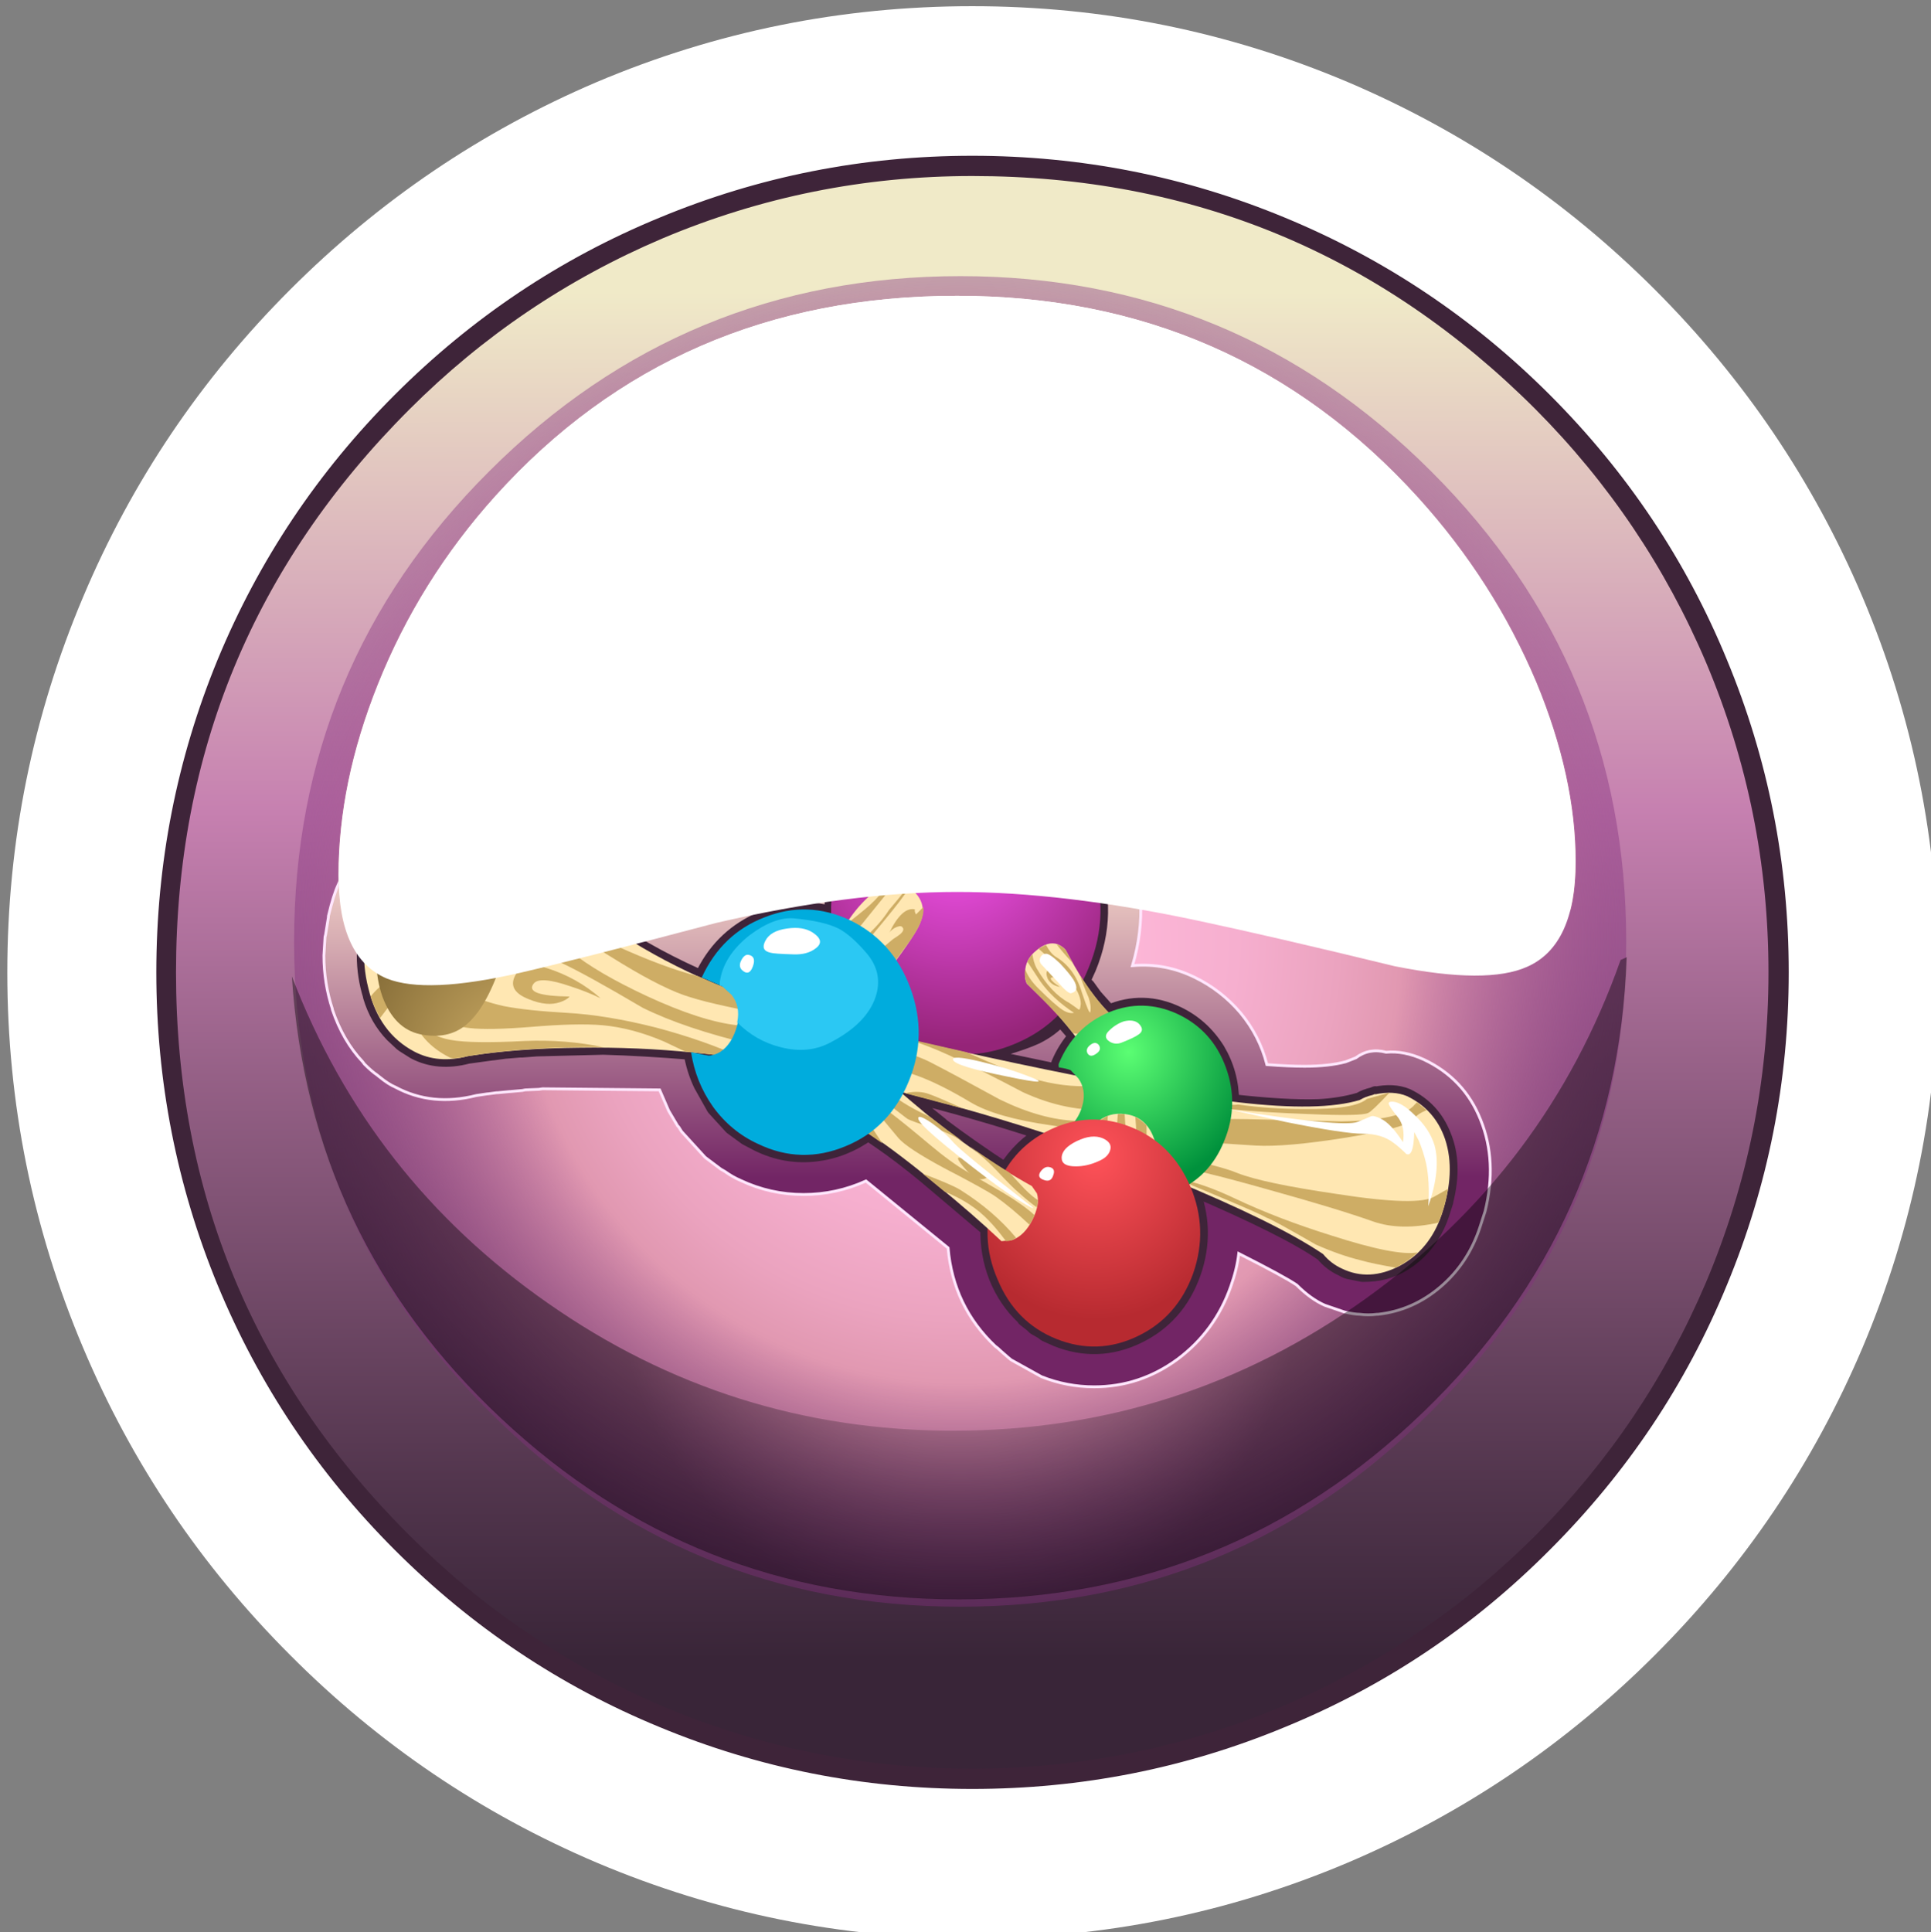 <?xml version="1.0" encoding="iso-8859-1"?>
<!-- Generator: Adobe Illustrator 15.1.0, SVG Export Plug-In . SVG Version: 6.00 Build 0)  -->
<!DOCTYPE svg PUBLIC "-//W3C//DTD SVG 1.1//EN" "http://www.w3.org/Graphics/SVG/1.1/DTD/svg11.dtd">
<svg version="1.1" id="FlashAICB" xmlns="http://www.w3.org/2000/svg" xmlns:xlink="http://www.w3.org/1999/xlink" x="0px" y="0px"
	 width="171.7px" height="171.8px" viewBox="0 0 171.7 171.8" style="enable-background:new 0 0 171.7 171.8;" xml:space="preserve"
	>
<rect x="0" y="0" width="171.7" height="171.8" fill="#808080" stroke="none"/>
<symbol  id="FlashAICB_x2F_Layer_5_x2F__x3C_Path_x3E__x5F_14">
	<g id="Layer_1_17_">
	</g>
</symbol>
<symbol  id="FlashAICB_x2F_Layer_5_x2F__x3C_Path_x3E__x5F_16">
	<g id="Layer_1_16_">
	</g>
</symbol>
<symbol  id="FlashAICB_x2F_Layer_5_x2F__x3C_Path_x3E__x5F_17">
	<g id="Layer_1_15_">
	</g>
</symbol>
<symbol  id="FlashAICB_x2F_Layer_5_x2F__x3C_Path_x3E__x5F_18">
	<g id="Layer_1_14_">
	</g>
</symbol>
<symbol  id="FlashAICB_x2F_Layer_5_x2F__x3C_Path_x3E__x5F_21">
	<g id="Layer_1_13_">
	</g>
</symbol>
<symbol  id="FlashAICB_x2F_Layer_5_x2F__x3C_Path_x3E__x5F_22">
	<g id="Layer_1_12_">
	</g>
</symbol>
<symbol  id="FlashAICB_x2F_Layer_5_x2F__x3C_Path_x3E__x5F_24">
	<g id="Layer_1_11_">
	</g>
</symbol>
<symbol  id="FlashAICB_x2F_Layer_5_x2F__x3C_Path_x3E__x5F_25">
	<g id="Layer_1_10_">
	</g>
</symbol>
<symbol  id="FlashAICB_x2F_Layer_5_x2F__x3C_Path_x3E__x5F_29">
	<g id="Layer_1_9_">
	</g>
</symbol>
<symbol  id="FlashAICB_x2F_Layer_5_x2F__x3C_Path_x3E__x5F_30">
	<g id="Layer_1_8_">
	</g>
</symbol>
<symbol  id="FlashAICB_x2F_Layer_5_x2F__x3C_Path_x3E__x5F_34">
	<g id="Layer_1_7_">
	</g>
</symbol>
<symbol  id="FlashAICB_x2F_Layer_5_x2F__x3C_Path_x3E__x5F_35">
	<g id="Layer_1_6_">
	</g>
</symbol>
<symbol  id="FlashAICB_x2F_Layer_5_x2F__x3C_Path_x3E__x5F_39">
	<g id="Layer_1_5_">
	</g>
</symbol>
<symbol  id="FlashAICB_x2F_Layer_5_x2F__x3C_Path_x3E__x5F_40">
	<g id="Layer_1_4_">
	</g>
</symbol>
<symbol  id="FlashAICB_x2F_Layer_5_x2F__x3C_Path_x3E__x5F_41">
	<g id="Layer_1_3_">
	</g>
</symbol>
<symbol  id="FlashAICB_x5F_0_x2F_Isolation_Mode_x2F__x3C_Path_x3E_" viewBox="0 -118.3 118.45 118.3">
	<g id="Layer_1_2_">
		
			<radialGradient id="SVGID_1_" cx="59.225" cy="-59.15" r="59.188" gradientTransform="matrix(1 0 0 -1 0 -118.3)" gradientUnits="userSpaceOnUse">
			<stop  offset="0" style="stop-color:#FFB9DB"/>
			<stop  offset="0.239" style="stop-color:#FDB7D8"/>
			<stop  offset="0.416" style="stop-color:#F6AFCF"/>
			<stop  offset="0.569" style="stop-color:#EBA3BF"/>
			<stop  offset="0.663" style="stop-color:#E198B1"/>
			<stop  offset="1" style="stop-color:#822E7D;stop-opacity:0.408"/>
		</radialGradient>
		<path style="fill-rule:evenodd;clip-rule:evenodd;fill:url(#SVGID_1_);" d="M118.45-59.15c0-16.333-5.784-30.267-17.35-41.8
			c-11.567-11.566-25.517-17.35-41.85-17.35c-16.367,0-30.333,5.783-41.9,17.35C5.783-89.417,0-75.483,0-59.15
			c0,16.333,5.783,30.267,17.35,41.8C28.917-5.783,42.883,0,59.25,0c16.333,0,30.283-5.783,41.85-17.35
			C112.667-28.883,118.45-42.817,118.45-59.15z"/>
	</g>
</symbol>
<symbol  id="FlashAICB_x5F_1_x2F_Isolation_Mode_x2F__x3C_Path_x3E_" viewBox="0 -61.294 110 61.294">
	<g id="Layer_1_20_">
		<path style="fill-rule:evenodd;clip-rule:evenodd;fill:#FFFFFF;" d="M106.5-34.35c2.333-5.633,3.5-10.95,3.5-15.95
			c0-4.967-1.433-8.083-4.3-9.35c-2.367-1.067-6.3-1.05-11.8,0.05c-7.267,1.767-13.1,3.117-17.5,4.05C68.4-53.85,61.267-53,55-53
			c-6.333,0-13.467-0.917-21.4-2.75c-8.333-2.2-14.167-3.683-17.5-4.45c-5.533-1.267-9.467-1.433-11.8-0.5
			C1.433-59.5,0-56.433,0-51.5c0,5.467,1.167,11.117,3.5,16.95C5.967-28.383,9.45-22.8,13.95-17.8C24.65-5.933,38.333,0,55,0
			c16.467,0,30.133-5.983,41-17.95C100.467-22.883,103.967-28.35,106.5-34.35z"/>
	</g>
</symbol>
<symbol  id="FlashAICB_x5F_1_x2F_Isolation_Mode_x2F__x3C_Path_x3E__x5F_1" viewBox="0 -55.8 110 55.8">
	<g id="Layer_1_19_">
		
			<linearGradient id="SVGID_2_" gradientUnits="userSpaceOnUse" x1="16165.308" y1="-53.855" x2="16221.053" y2="-53.855" gradientTransform="matrix(1.792918e-005 1 -1 -0.001 0.855 -16221.106)">
			<stop  offset="0.129" style="stop-color:#E5B9B2"/>
			<stop  offset="0.925" style="stop-color:#FFFFFF"/>
		</linearGradient>
		<path style="fill-rule:evenodd;clip-rule:evenodd;fill:url(#SVGID_2_);" d="M96-17.95c4.467-4.933,7.967-10.4,10.5-16.4
			c2.333-5.633,3.5-10.95,3.5-15.95c0-1.767-0.167-3.25-0.5-4.45c-1.833,11.067-7.217,20.9-16.15,29.5
			C82.783-15.117,70-10.05,55-10.05c-15.233,0-28.067-5.05-38.5-15.15c-9-8.733-14.35-18.933-16.05-30.6C0.15-54.6,0-53.167,0-51.5
			c0,5.467,1.167,11.117,3.5,16.95C5.967-28.383,9.45-22.8,13.95-17.8C24.65-5.933,38.333,0,55,0C71.467,0,85.133-5.983,96-17.95z"
			/>
	</g>
</symbol>
<symbol  id="FlashAICB_x5F_1_x2F_Isolation_Mode_x2F__x3C_Path_x3E__x5F_2" viewBox="0 -57.1 118.7 57.1">
	<g id="Layer_1_18_">
		
			<radialGradient id="SVGID_3_" cx="59.35" cy="-28.55" r="46.57" gradientTransform="matrix(1 0 0 -1 0 -57.1)" gradientUnits="userSpaceOnUse">
			<stop  offset="0" style="stop-color:#000000;stop-opacity:0"/>
			<stop  offset="0.651" style="stop-color:#000000;stop-opacity:0.4"/>
		</radialGradient>
		<path style="fill-rule:evenodd;clip-rule:evenodd;fill:url(#SVGID_3_);" d="M95.5-30.35c10.733,7.7,18.283,17.733,22.65,30.1
			L118.7,0c-0.567-15.9-6.6-29.383-18.1-40.45C89.1-51.55,75.333-57.1,59.3-57.1c-15.7,0-29.267,5.367-40.7,16.1
			C7.2-30.333,1-17.233,0-1.7c4.6-12,12.183-21.683,22.75-29.05C33.55-38.317,45.567-42.1,58.8-42.1
			C72.333-42.1,84.567-38.183,95.5-30.35z"/>
	</g>
</symbol>
<g>
	<path style="fill-rule:evenodd;clip-rule:evenodd;fill:#FFFFFF;" d="M7.4,53.05c4.333-10.267,10.467-19.366,18.4-27.3
		c7.934-7.934,17.017-14.083,27.25-18.45c10.633-4.5,21.767-6.75,33.4-6.75c11.633,0,22.767,2.25,33.399,6.75
		c10.267,4.367,19.367,10.517,27.301,18.45c7.933,7.934,14.083,17.033,18.449,27.3c4.5,10.634,6.75,21.767,6.75,33.4
		c0,11.633-2.25,22.767-6.75,33.399c-4.366,10.267-10.517,19.367-18.449,27.301c-7.934,7.933-17.034,14.083-27.301,18.449
		c-10.633,4.5-21.767,6.75-33.399,6.75c-11.633,0-22.767-2.25-33.4-6.75c-10.267-4.366-19.35-10.517-27.25-18.449
		c-7.933-7.934-14.066-17.034-18.4-27.301C2.9,109.217,0.65,98.083,0.65,86.45C0.65,74.816,2.9,63.684,7.4,53.05z"/>
	<g>
		<g>
			
				<linearGradient id="SVGID_4_" gradientUnits="userSpaceOnUse" x1="-158.236" y1="86.476" x2="-14.836" y2="86.476" gradientTransform="matrix(6.973501e-006 -1 1 -0.001 -1.064519e-004 4.449275e-004)">
				<stop  offset="0.074" style="stop-color:#392538"/>
				<stop  offset="0.188" style="stop-color:#53364E"/>
				<stop  offset="0.435" style="stop-color:#956086"/>
				<stop  offset="0.6" style="stop-color:#C680B0"/>
				<stop  offset="0.922" style="stop-color:#F0EAC8"/>
			</linearGradient>
			<path style="fill-rule:evenodd;clip-rule:evenodd;fill:url(#SVGID_4_);" d="M58.55,20.4c8.9-3.767,18.2-5.65,27.9-5.65
				s19,1.883,27.899,5.65c8.567,3.633,16.167,8.75,22.801,15.35c6.6,6.633,11.716,14.233,15.35,22.8c3.767,8.9,5.65,18.2,5.65,27.9
				s-1.884,19-5.65,27.899c-3.634,8.567-8.75,16.167-15.35,22.801c-6.634,6.6-14.233,11.716-22.801,15.35
				c-8.899,3.767-18.199,5.65-27.899,5.65s-19-1.884-27.9-5.65c-8.566-3.634-16.15-8.75-22.75-15.35
				c-6.6-6.634-11.716-14.233-15.35-22.801C16.683,105.45,14.8,96.15,14.8,86.45s1.883-19,5.65-27.9
				c3.6-8.566,8.716-16.167,15.35-22.8C42.4,29.15,49.983,24.033,58.55,20.4z"/>
			<path style="fill-rule:evenodd;clip-rule:evenodd;fill:#3E2439;" d="M19.35,58.65c3.667-8.867,8.917-16.716,15.75-23.55
				c6.867-6.867,14.717-12.117,23.55-15.75c8.833-3.667,18.1-5.5,27.8-5.5s18.967,1.833,27.8,5.5
				c8.866,3.667,16.717,8.917,23.55,15.75c6.867,6.867,12.117,14.716,15.75,23.55c3.667,8.833,5.5,18.1,5.5,27.8
				s-1.833,18.967-5.5,27.8c-3.633,8.833-8.883,16.684-15.75,23.55c-6.833,6.867-14.684,12.117-23.55,15.75
				c-8.833,3.667-18.1,5.5-27.8,5.5s-18.967-1.833-27.8-5.5c-8.833-3.633-16.683-8.883-23.55-15.75
				c-6.833-6.833-12.083-14.684-15.75-23.55c-3.633-8.833-5.45-18.1-5.45-27.8S15.717,67.483,19.35,58.65z M58.9,21.2
				c-8.467,3.6-15.967,8.667-22.5,15.2C22.567,50.233,15.65,66.917,15.65,86.45c0,19.566,6.917,36.25,20.75,50.05
				c6.533,6.533,14.033,11.6,22.5,15.2c8.767,3.7,17.95,5.55,27.55,5.55c9.6,0,18.8-1.85,27.6-5.55
				c8.467-3.601,15.967-8.667,22.5-15.2c6.5-6.533,11.55-14.033,15.15-22.5c3.7-8.767,5.55-17.95,5.55-27.55
				c0-9.6-1.85-18.784-5.55-27.55c-3.601-8.466-8.65-15.966-15.15-22.5c-13.833-13.833-30.533-20.75-50.1-20.75
				C76.85,15.65,67.667,17.5,58.9,21.2z"/>
		</g>
	</g>
</g>
<use xlink:href="#FlashAICB_x5F_0_x2F_Isolation_Mode_x2F__x3C_Path_x3E_"  width="118.45" height="118.3" y="-118.3" transform="matrix(1 0 0 -1 26.15 24.55)" style="overflow:visible;opacity:0.379;enable-background:new    ;"/>
<g>
	<g>
		<path style="fill-rule:evenodd;clip-rule:evenodd;fill:#FFE7FD;" d="M81.55,37.4h-6.3l-0.5,3.55c1.233-0.233,2.067-0.35,2.5-0.35
			c2,0,3.65,0.7,4.95,2.1c1.3,1.367,1.95,3.033,1.95,5c0,2.867-0.75,5.117-2.25,6.75c-1.533,1.667-3.717,2.5-6.55,2.5
			c-1.5,0-3.017-0.383-4.55-1.15c-1.867-0.9-2.8-2-2.8-3.3c0-0.633,0.233-1.167,0.7-1.6c0.433-0.466,0.95-0.7,1.55-0.7
			c0.367,0,1.117,0.367,2.25,1.1c1.133,0.7,2.117,1.05,2.95,1.05c1.1,0,1.966-0.467,2.6-1.4c0.6-0.833,0.9-1.817,0.9-2.95
			c0-1.033-0.267-1.85-0.8-2.45c-0.566-0.633-1.367-0.95-2.4-0.95c-0.633,0-1.3,0.183-2,0.55s-1.333,0.55-1.9,0.55
			c-0.6,0-1.1-0.184-1.5-0.55c-0.333-0.333-0.5-0.667-0.5-1L70.8,36c0.167-1.267,0.45-2.117,0.85-2.55
			c0.333-0.434,0.917-0.65,1.75-0.65h8.05c0.733,0,1.316,0.2,1.75,0.6c0.433,0.4,0.65,0.9,0.65,1.5
			C83.85,36.567,83.083,37.4,81.55,37.4z"/>
		<path style="fill-rule:evenodd;clip-rule:evenodd;fill:#FFE7FD;" d="M102.2,38.5c0,2.267-0.917,3.967-2.75,5.1
			c1.233,0.566,2.217,1.367,2.95,2.4c0.767,1.1,1.149,2.3,1.149,3.6c0,2-0.816,3.733-2.45,5.2c-1.633,1.434-3.616,2.15-5.949,2.15
			c-2.301,0-4.25-0.717-5.851-2.15c-1.434-1.267-2.149-2.633-2.149-4.1c0-0.633,0.283-1.167,0.85-1.6c0.5-0.434,1.066-0.65,1.7-0.65
			c0.633,0,1.366,0.65,2.2,1.95c0.833,1.3,1.933,1.95,3.3,1.95c0.866,0,1.616-0.3,2.25-0.9c0.6-0.6,0.899-1.333,0.899-2.2
			c0-1.6-0.949-2.55-2.85-2.85c-1.9-0.3-2.85-1.066-2.85-2.3c0-1.133,0.8-1.917,2.399-2.35c1.566-0.4,2.351-1.233,2.351-2.5
			c0-0.633-0.217-1.167-0.65-1.6C96.316,37.217,95.733,37,95,37c-1.134,0-2.083,0.55-2.85,1.65S90.667,40.3,90,40.3
			c-0.634,0-1.167-0.267-1.6-0.8c-0.367-0.467-0.551-1.033-0.551-1.7c0-1.3,0.75-2.517,2.25-3.65c1.5-1.167,3.167-1.75,5-1.75
			c2.2,0,3.983,0.7,5.351,2.1C101.616,35.667,102.2,37,102.2,38.5z"/>
	</g>
	<g>
		
			<linearGradient id="SVGID_5_" gradientUnits="userSpaceOnUse" x1="-56.024" y1="76.078" x2="-31.899" y2="76.078" gradientTransform="matrix(4.145078e-005 -1 1 -0.001 1.039544e-004 4.449275e-004)">
			<stop  offset="0.326" style="stop-color:#4A2442"/>
			<stop  offset="0.529" style="stop-color:#4C2444"/>
			<stop  offset="0.663" style="stop-color:#55244C"/>
			<stop  offset="0.772" style="stop-color:#65255A"/>
			<stop  offset="0.871" style="stop-color:#7B266E"/>
			<stop  offset="0.965" style="stop-color:#972787"/>
			<stop  offset="1" style="stop-color:#A52893"/>
		</linearGradient>
		<path style="fill-rule:evenodd;clip-rule:evenodd;fill:url(#SVGID_5_);" d="M81.55,36.4h-6.3l-0.5,3.55
			c1.233-0.233,2.067-0.35,2.5-0.35c2,0,3.65,0.7,4.95,2.1c1.3,1.367,1.95,3.033,1.95,5c0,2.867-0.75,5.117-2.25,6.75
			c-1.533,1.667-3.717,2.5-6.55,2.5c-1.5,0-3.017-0.383-4.55-1.15c-1.867-0.9-2.8-2-2.8-3.3c0-0.633,0.233-1.167,0.7-1.6
			c0.433-0.466,0.95-0.7,1.55-0.7c0.367,0,1.117,0.367,2.25,1.1c1.133,0.7,2.117,1.05,2.95,1.05c1.1,0,1.966-0.467,2.6-1.4
			c0.6-0.833,0.9-1.817,0.9-2.95c0-1.033-0.267-1.85-0.8-2.45c-0.566-0.633-1.367-0.95-2.4-0.95c-0.633,0-1.3,0.183-2,0.55
			s-1.333,0.55-1.9,0.55c-0.6,0-1.1-0.184-1.5-0.55c-0.333-0.333-0.5-0.667-0.5-1L70.8,35c0.167-1.267,0.45-2.117,0.85-2.55
			c0.333-0.434,0.917-0.65,1.75-0.65h8.05c0.733,0,1.316,0.2,1.75,0.6c0.433,0.4,0.65,0.9,0.65,1.5
			C83.85,35.567,83.083,36.4,81.55,36.4z"/>
		
			<linearGradient id="SVGID_6_" gradientUnits="userSpaceOnUse" x1="-56.044" y1="95.353" x2="-31.519" y2="95.353" gradientTransform="matrix(4.077472e-005 -1 1 -0.001 -5.712569e-006 4.439838e-004)">
			<stop  offset="0.326" style="stop-color:#4A2442"/>
			<stop  offset="0.529" style="stop-color:#4C2444"/>
			<stop  offset="0.663" style="stop-color:#55244C"/>
			<stop  offset="0.772" style="stop-color:#65255A"/>
			<stop  offset="0.871" style="stop-color:#7B266E"/>
			<stop  offset="0.965" style="stop-color:#972787"/>
			<stop  offset="1" style="stop-color:#A52893"/>
		</linearGradient>
		<path style="fill-rule:evenodd;clip-rule:evenodd;fill:url(#SVGID_6_);" d="M102.2,37.5c0,2.267-0.917,3.967-2.75,5.1
			c1.233,0.566,2.217,1.367,2.95,2.4c0.767,1.1,1.149,2.3,1.149,3.6c0,2-0.816,3.733-2.45,5.2c-1.633,1.434-3.616,2.15-5.949,2.15
			c-2.301,0-4.25-0.717-5.851-2.15c-1.434-1.267-2.149-2.633-2.149-4.1c0-0.633,0.283-1.167,0.85-1.6c0.5-0.434,1.066-0.65,1.7-0.65
			c0.633,0,1.366,0.65,2.2,1.95c0.833,1.3,1.933,1.95,3.3,1.95c0.866,0,1.616-0.3,2.25-0.9c0.6-0.6,0.899-1.333,0.899-2.2
			c0-1.6-0.949-2.55-2.85-2.85c-1.9-0.3-2.85-1.066-2.85-2.3c0-1.133,0.8-1.917,2.399-2.35c1.566-0.4,2.351-1.233,2.351-2.5
			c0-0.633-0.217-1.167-0.65-1.6C96.316,36.217,95.733,36,95,36c-1.134,0-2.083,0.55-2.85,1.65S90.667,39.3,90,39.3
			c-0.634,0-1.167-0.267-1.6-0.8c-0.367-0.467-0.551-1.033-0.551-1.7c0-1.3,0.75-2.517,2.25-3.65c1.5-1.167,3.167-1.75,5-1.75
			c2.2,0,3.983,0.7,5.351,2.1C101.616,34.667,102.2,36,102.2,37.5z"/>
	</g>
</g>
<g>
	
		<linearGradient id="SVGID_7_" gradientUnits="userSpaceOnUse" x1="-106.906" y1="80.66" x2="-68.456" y2="80.66" gradientTransform="matrix(2.600780e-005 -1 1 -0.001 -9.223969e-005 4.449275e-004)">
		<stop  offset="0.055" style="stop-color:#722565"/>
		<stop  offset="0.588" style="stop-color:#D4A9B0"/>
		<stop  offset="0.839" style="stop-color:#FEE3D2"/>
	</linearGradient>
	<path style="fill-rule:evenodd;clip-rule:evenodd;fill:url(#SVGID_7_);" d="M42.75,69.7c1.2,0.1,2.317,0.4,3.35,0.9
		c0.667,0.333,1.25,0.683,1.75,1.05l0.6,0.5l0.8,0.85c0.567,0.6,1,1.15,1.3,1.65c2.667,2.867,6.167,5.434,10.5,7.7
		c1.233-1.5,2.684-2.684,4.35-3.55c1.7-0.866,3.483-1.35,5.35-1.45c0.2-1.033,0.5-2.017,0.9-2.95c1.233-2.966,3.133-5.35,5.7-7.15
		c2.6-1.8,5.45-2.7,8.55-2.7c2.166,0,4.267,0.483,6.3,1.45c3.6,1.7,6.217,4.467,7.85,8.3c1.601,3.767,1.816,7.617,0.65,11.55
		c1.934-0.167,3.783,0.183,5.55,1.05c1.566,0.767,2.917,1.816,4.05,3.149c1.134,1.367,1.917,2.9,2.351,4.601
		c1.3,0.1,2.416,0.149,3.35,0.149c1.434,0,2.65-0.133,3.65-0.399l0.899-0.351c0.8-0.6,1.7-0.767,2.7-0.5
		c1.066-0.1,2.184,0.117,3.35,0.65c2.4,1.133,4.084,2.917,5.051,5.35c1,2.467,1.133,5.184,0.399,8.15l-0.45,1.399
		c-0.699,2.134-1.866,3.9-3.5,5.301c-1.633,1.399-3.483,2.217-5.55,2.449h-0.1c-0.533,0.067-1.05,0.067-1.55,0
		c-0.301,0-0.75-0.066-1.351-0.199l-1.75-0.601c-0.833-0.366-1.666-0.967-2.5-1.8c-0.733-0.5-2.45-1.434-5.149-2.8
		c-0.101,0.899-0.334,1.866-0.7,2.899c-0.934,2.667-2.517,4.834-4.75,6.5c-2.233,1.634-4.7,2.45-7.4,2.45
		c-1.633,0-3.2-0.3-4.7-0.899l-2.699-1.5l-0.301-0.25c-0.5-0.434-0.8-0.7-0.899-0.801l-0.2-0.149c-2.5-2.367-3.9-5.283-4.2-8.75
		L77,105c-1.767,0.8-3.617,1.2-5.55,1.2c-1.967,0-3.833-0.417-5.6-1.25c-0.467-0.2-0.934-0.467-1.4-0.8l-0.35-0.2l-1.4-1.05
		l-2.1-2.301l-0.25-0.399l-0.1-0.101l-0.8-1.35l-0.8-1.85L48.25,96.8l-0.35,0.05L46.7,96.9l-0.25,0.05l-1.1,0.1H45.3l-1.05,0.101
		h-0.1l-0.75,0.1h-0.05l-1,0.15c-2.633,0.666-5.033,0.416-7.2-0.75c-0.4-0.167-0.867-0.467-1.4-0.9l-0.25-0.2
		c-0.3-0.2-0.667-0.517-1.1-0.95L32.25,94.4c-1.167-1.233-2.067-2.783-2.7-4.65V89.7c-0.5-1.533-0.75-3.117-0.75-4.75l0.1-1.65
		l0.05-0.2l0.25-1.55v-0.1c0.3-1.267,0.6-2.217,0.9-2.85c0.4-0.967,0.816-1.8,1.25-2.5l0.1-0.15c0.8-1.233,1.716-2.3,2.75-3.2
		l0.15-0.15c1.033-0.9,2.167-1.6,3.4-2.1l0.1-0.05l0.25-0.05l1.1-0.4l1.05-0.2h0.15l1.05-0.1l0.15-0.05L42.75,69.7z M121.95,101.2
		c-1.733,0.533-3.717,0.8-5.95,0.8c-1.967,0-4.267-0.167-6.9-0.5c-0.899-0.1-1.649-0.483-2.25-1.15
		c-0.6-0.699-0.899-1.5-0.899-2.399c-0.033-1-0.283-1.917-0.75-2.75c-0.5-0.833-1.167-1.434-2-1.8
		c-1.101-0.533-2.184-0.567-3.25-0.101c-0.334,0.167-0.667,0.25-1,0.25l-0.15,0.3c0.667,1.2,0.65,2.4-0.05,3.601
		c-0.533,1-1.434,1.583-2.7,1.75c0.2,0.467,0.316,0.866,0.351,1.2c0.066,0.699-0.067,1.366-0.4,2c-0.333,0.633-0.8,1.116-1.4,1.449
		c-0.899,0.533-1.616,1.233-2.149,2.101c-0.367,0.633-0.9,1.083-1.601,1.35c0.4,0.601,0.601,1.3,0.601,2.101
		c-0.101,2,0.566,3.717,2,5.149l0.1,0.101l1.15,0.8l0.6,0.3c0.601,0.233,1.267,0.35,2,0.35c1.2,0,2.283-0.366,3.25-1.1
		c1-0.733,1.717-1.733,2.15-3c0.6-1.767,0.55-3.45-0.15-5.05c-0.267-0.667-0.333-1.367-0.2-2.101c0.134-0.699,0.467-1.3,1-1.8
		c0.534-0.533,1.15-0.866,1.851-1c0.733-0.133,1.434-0.05,2.1,0.25c6.066,2.567,10.2,4.667,12.4,6.3
		c0.233,0.134,0.434,0.317,0.6,0.551c0.233,0.232,0.417,0.366,0.55,0.399l0.25,0.101l0.351,0.05h0.3c0.6-0.067,1.167-0.333,1.7-0.8
		c0.633-0.533,1.083-1.233,1.35-2.101l0.25-0.85c0.667-2.7,0.167-4.45-1.5-5.25l-0.5,0.1H123l-0.05,0.05L121.95,101.2z M89.15,72.5
		c-1.034-0.5-2.117-0.75-3.25-0.75c-1.634,0-3.15,0.483-4.55,1.45c-1.367,1-2.383,2.316-3.05,3.95c-0.5,1.133-0.75,2.467-0.75,4
		c0.067,1.2-0.383,2.167-1.35,2.9c-0.967,0.767-2.017,0.983-3.15,0.65c-0.966-0.267-1.95-0.284-2.95-0.05
		c-0.967,0.233-1.833,0.667-2.6,1.3c0.7,1.2,0.733,2.366,0.1,3.5c-0.367,0.7-0.95,1.25-1.75,1.649c0.7,0.667,1.1,1.45,1.2,2.351
		c0.067,1-0.216,1.883-0.85,2.649h0.05l0.15,0.25l0.45,0.551l0.1,0.149l0.6,0.55l0.7,0.5l0.7,0.351c2.1,1,4.15,0.8,6.15-0.601
		c0.4-0.333,0.917-0.55,1.55-0.649c0.067-0.7,0.217-1.267,0.45-1.7l0.1-0.15c0.4-0.699,0.966-1.199,1.7-1.5
		c0.767-0.333,1.533-0.399,2.3-0.199l1.6,0.449c-0.033-0.232-0.033-0.482,0-0.75c0.067-0.899,0.434-1.666,1.1-2.3
		c0.633-0.6,1.4-0.933,2.3-1c0.7,0,1.35-0.1,1.95-0.3c1.899-0.6,3.066-1.133,3.5-1.6c0.333-0.4,0.699-0.684,1.1-0.851
		c-0.066-0.6,0.066-1.2,0.4-1.8l0.35-0.8c0.967-2.367,1.033-4.733,0.2-7.1C92.833,75.2,91.316,73.5,89.15,72.5z M53.7,89.55
		c2.133,0,4.267,0.101,6.4,0.3c-6.267-2.899-11.3-6.433-15.1-10.6c-0.267-0.367-0.417-0.583-0.45-0.65l-0.6-0.8l-0.35-0.35
		l-0.55-0.35c-0.2-0.1-0.517-0.184-0.95-0.25h-0.4l-0.3,0.05h-0.05L41,76.95L40.95,77l-0.35,0.1l-0.1,0.05
		c-0.533,0.2-1.017,0.5-1.45,0.9l-0.1,0.05c-0.567,0.5-1.05,1.083-1.45,1.75l-0.1,0.1l-0.7,1.35l-0.5,1.65l-0.15,0.95l-3.6-0.2
		l3.6,0.35l-0.05,1c0,0.934,0.117,1.75,0.35,2.45s0.6,1.367,1.1,2l0.5,0.45l0.1,0.05l0.45,0.3c0.567,0.334,1.283,0.384,2.15,0.15
		L41,90.35l2.35-0.3L43.5,90l1.1-0.1h0.1l1.2-0.101l0.25-0.05l1.3-0.05l0.4-0.05L53.7,89.55z"/>
	<path style="fill-rule:evenodd;clip-rule:evenodd;fill:none;stroke:#FFE6FD;stroke-width:0.25;" d="M42.75,69.7
		c1.2,0.1,2.317,0.4,3.35,0.9c0.667,0.333,1.25,0.683,1.75,1.05l0.6,0.5l0.8,0.85c0.567,0.6,1,1.15,1.3,1.65
		c2.667,2.867,6.167,5.434,10.5,7.7c1.233-1.5,2.684-2.684,4.35-3.55c1.7-0.866,3.483-1.35,5.35-1.45c0.2-1.033,0.5-2.017,0.9-2.95
		c1.233-2.966,3.133-5.35,5.7-7.15c2.6-1.8,5.45-2.7,8.55-2.7c2.166,0,4.267,0.483,6.3,1.45c3.6,1.7,6.217,4.467,7.85,8.3
		c1.601,3.767,1.816,7.617,0.65,11.55c1.934-0.167,3.783,0.183,5.55,1.05c1.566,0.767,2.917,1.816,4.05,3.149
		c1.134,1.367,1.917,2.9,2.351,4.601c1.3,0.1,2.416,0.149,3.35,0.149c1.434,0,2.65-0.133,3.65-0.399l0.899-0.351
		c0.8-0.6,1.7-0.767,2.7-0.5c1.066-0.1,2.184,0.117,3.35,0.65c2.4,1.133,4.084,2.917,5.051,5.35c1,2.467,1.133,5.184,0.399,8.15
		l-0.45,1.399c-0.699,2.134-1.866,3.9-3.5,5.301c-1.633,1.399-3.483,2.217-5.55,2.449h-0.1c-0.533,0.067-1.05,0.067-1.55,0
		c-0.301,0-0.75-0.066-1.351-0.199l-1.75-0.601c-0.833-0.366-1.666-0.967-2.5-1.8c-0.733-0.5-2.45-1.434-5.149-2.8
		c-0.101,0.899-0.334,1.866-0.7,2.899c-0.934,2.667-2.517,4.834-4.75,6.5c-2.233,1.634-4.7,2.45-7.4,2.45
		c-1.633,0-3.2-0.3-4.7-0.899l-2.699-1.5l-0.301-0.25c-0.5-0.434-0.8-0.7-0.899-0.801l-0.2-0.149c-2.5-2.367-3.9-5.283-4.2-8.75
		L77,105c-1.767,0.8-3.617,1.2-5.55,1.2c-1.967,0-3.833-0.417-5.6-1.25c-0.467-0.2-0.934-0.467-1.4-0.8l-0.35-0.2l-1.4-1.05
		l-2.1-2.301l-0.25-0.399l-0.1-0.101l-0.8-1.35l-0.8-1.85L48.25,96.8l-0.35,0.05L46.7,96.9l-0.25,0.05l-1.1,0.1H45.3l-1.05,0.101
		h-0.1l-0.75,0.1h-0.05l-1,0.15c-2.633,0.666-5.033,0.416-7.2-0.75c-0.4-0.167-0.867-0.467-1.4-0.9l-0.25-0.2
		c-0.3-0.2-0.667-0.517-1.1-0.95L32.25,94.4c-1.167-1.233-2.067-2.783-2.7-4.65V89.7c-0.5-1.533-0.75-3.117-0.75-4.75l0.1-1.65
		l0.05-0.2l0.25-1.55v-0.1c0.3-1.267,0.6-2.217,0.9-2.85c0.4-0.967,0.816-1.8,1.25-2.5l0.1-0.15c0.8-1.233,1.716-2.3,2.75-3.2
		l0.15-0.15c1.033-0.9,2.167-1.6,3.4-2.1l0.1-0.05l0.25-0.05l1.1-0.4l1.05-0.2h0.15l1.05-0.1l0.15-0.05L42.75,69.7z M121.95,101.2
		c-1.733,0.533-3.717,0.8-5.95,0.8c-1.967,0-4.267-0.167-6.9-0.5c-0.899-0.1-1.649-0.483-2.25-1.15
		c-0.6-0.699-0.899-1.5-0.899-2.399c-0.033-1-0.283-1.917-0.75-2.75c-0.5-0.833-1.167-1.434-2-1.8
		c-1.101-0.533-2.184-0.567-3.25-0.101c-0.334,0.167-0.667,0.25-1,0.25l-0.15,0.3c0.667,1.2,0.65,2.4-0.05,3.601
		c-0.533,1-1.434,1.583-2.7,1.75c0.2,0.467,0.316,0.866,0.351,1.2c0.066,0.699-0.067,1.366-0.4,2c-0.333,0.633-0.8,1.116-1.4,1.449
		c-0.899,0.533-1.616,1.233-2.149,2.101c-0.367,0.633-0.9,1.083-1.601,1.35c0.4,0.601,0.601,1.3,0.601,2.101
		c-0.101,2,0.566,3.717,2,5.149l0.1,0.101l1.15,0.8l0.6,0.3c0.601,0.233,1.267,0.35,2,0.35c1.2,0,2.283-0.366,3.25-1.1
		c1-0.733,1.717-1.733,2.15-3c0.6-1.767,0.55-3.45-0.15-5.05c-0.267-0.667-0.333-1.367-0.2-2.101c0.134-0.699,0.467-1.3,1-1.8
		c0.534-0.533,1.15-0.866,1.851-1c0.733-0.133,1.434-0.05,2.1,0.25c6.066,2.567,10.2,4.667,12.4,6.3
		c0.233,0.134,0.434,0.317,0.6,0.551c0.233,0.232,0.417,0.366,0.55,0.399l0.25,0.101l0.351,0.05h0.3c0.6-0.067,1.167-0.333,1.7-0.8
		c0.633-0.533,1.083-1.233,1.35-2.101l0.25-0.85c0.667-2.7,0.167-4.45-1.5-5.25l-0.5,0.1H123l-0.05,0.05L121.95,101.2z M89.15,72.5
		c-1.034-0.5-2.117-0.75-3.25-0.75c-1.634,0-3.15,0.483-4.55,1.45c-1.367,1-2.383,2.316-3.05,3.95c-0.5,1.133-0.75,2.467-0.75,4
		c0.067,1.2-0.383,2.167-1.35,2.9c-0.967,0.767-2.017,0.983-3.15,0.65c-0.966-0.267-1.95-0.284-2.95-0.05
		c-0.967,0.233-1.833,0.667-2.6,1.3c0.7,1.2,0.733,2.366,0.1,3.5c-0.367,0.7-0.95,1.25-1.75,1.649c0.7,0.667,1.1,1.45,1.2,2.351
		c0.067,1-0.216,1.883-0.85,2.649h0.05l0.15,0.25l0.45,0.551l0.1,0.149l0.6,0.55l0.7,0.5l0.7,0.351c2.1,1,4.15,0.8,6.15-0.601
		c0.4-0.333,0.917-0.55,1.55-0.649c0.067-0.7,0.217-1.267,0.45-1.7l0.1-0.15c0.4-0.699,0.966-1.199,1.7-1.5
		c0.767-0.333,1.533-0.399,2.3-0.199l1.6,0.449c-0.033-0.232-0.033-0.482,0-0.75c0.067-0.899,0.434-1.666,1.1-2.3
		c0.633-0.6,1.4-0.933,2.3-1c0.7,0,1.35-0.1,1.95-0.3c1.899-0.6,3.066-1.133,3.5-1.6c0.333-0.4,0.699-0.684,1.1-0.851
		c-0.066-0.6,0.066-1.2,0.4-1.8l0.35-0.8c0.967-2.367,1.033-4.733,0.2-7.1C92.833,75.2,91.316,73.5,89.15,72.5z M53.7,89.55
		c2.133,0,4.267,0.101,6.4,0.3c-6.267-2.899-11.3-6.433-15.1-10.6c-0.267-0.367-0.417-0.583-0.45-0.65l-0.6-0.8l-0.35-0.35
		l-0.55-0.35c-0.2-0.1-0.517-0.184-0.95-0.25h-0.4l-0.3,0.05h-0.05L41,76.95L40.95,77l-0.35,0.1l-0.1,0.05
		c-0.533,0.2-1.017,0.5-1.45,0.9l-0.1,0.05c-0.567,0.5-1.05,1.083-1.45,1.75l-0.1,0.1l-0.7,1.35l-0.5,1.65l-0.15,0.95l-3.6-0.2
		l3.6,0.35l-0.05,1c0,0.934,0.117,1.75,0.35,2.45s0.6,1.367,1.1,2l0.5,0.45l0.1,0.05l0.45,0.3c0.567,0.334,1.283,0.384,2.15,0.15
		L41,90.35l2.35-0.3L43.5,90l1.1-0.1h0.1l1.2-0.101l0.25-0.05l1.3-0.05l0.4-0.05L53.7,89.55z"/>
	
		<path style="fill-rule:evenodd;clip-rule:evenodd;fill:none;stroke:#3E2439;stroke-width:1.35;stroke-linejoin:round;stroke-miterlimit:3;" d="
		M81.55,69.05c-3.066,1.267-5.267,3.517-6.6,6.75c-0.7,1.7-1.017,3.517-0.95,5.45c-2.3-0.633-4.533-0.417-6.7,0.65
		c-2.2,1.034-3.833,2.7-4.9,5l1.85,0.8l0.15,0.1l-0.1-0.05l-1.35-0.55c-6.367-2.733-11.467-6.184-15.3-10.35
		c-0.267-0.467-0.617-0.95-1.05-1.45l-0.7-0.7c-0.533-0.434-0.983-0.717-1.35-0.85c-0.633-0.3-1.333-0.483-2.1-0.55H42.4l-0.75-0.05
		H41.6l-0.75,0.1H40.8l-0.7,0.15H40l-0.7,0.25l-0.1,0.05c-0.9,0.367-1.733,0.884-2.5,1.55l-0.1,0.1
		c-0.833,0.667-1.55,1.483-2.15,2.45L34.4,78c-0.4,0.7-0.733,1.35-1,1.95c-0.333,0.833-0.566,1.583-0.7,2.25l-0.25,1.5l-0.05,1.25
		c0,1.233,0.184,2.434,0.55,3.6v0.05c0.4,1.334,1.05,2.467,1.95,3.4l0.8,0.75l0.2,0.15l0.95,0.6c1.4,0.733,2.983,0.867,4.75,0.4
		l2.2-0.301h0.05l1.1-0.149H45l1.2-0.101h0.2l1.3-0.1l5.95-0.15c2.367,0.067,4.967,0.217,7.8,0.45c0.167,1.033,0.466,2,0.9,2.9
		l1.15,2.05l1.55,1.7l1.3,0.95l1.05,0.55c1.633,0.8,3.333,1.1,5.1,0.899c1.7-0.199,3.267-0.816,4.7-1.85l1.1,0.75
		c1.167,0.8,2.5,1.816,4,3.05l5.55,4.7c-0.033,1.5,0.217,2.934,0.75,4.3c0.567,1.4,1.367,2.583,2.4,3.55l0.1,0.15l0.7,0.55L92,118
		l0.7,0.4l0.25,0.199l1,0.45c2.434,0.967,4.833,0.884,7.2-0.25c2.366-1.133,4.017-3,4.949-5.6c0.9-2.567,0.834-5.101-0.199-7.601
		c5.767,2.467,9.683,4.434,11.75,5.9c0.466,0.566,1.033,1,1.699,1.3c0.267,0.167,0.534,0.267,0.801,0.3l1,0.2
		c0.433,0,0.75-0.017,0.949-0.05h0.051c1.3-0.133,2.5-0.667,3.6-1.6c1.134-0.967,1.95-2.2,2.45-3.7l0.35-1.101v-0.05
		c0.566-2.233,0.5-4.183-0.2-5.85c-0.633-1.601-1.716-2.767-3.25-3.5c-0.8-0.333-1.75-0.384-2.85-0.15l0.05-0.05l-0.25,0.1
		c-0.434,0.101-0.816,0.25-1.149,0.45c-1.134,0.334-2.351,0.533-3.65,0.601c-1.967,0.066-4.55-0.084-7.75-0.45
		c0-1.667-0.417-3.2-1.25-4.601c-0.9-1.433-2.083-2.5-3.55-3.199c-2.033-0.967-4.066-1.017-6.101-0.15l-1.25-1.4L96.7,87.7h-0.05
		L96.3,87.15l0.5-1.101c1.334-3.233,1.4-6.483,0.2-9.75c-1.2-3.267-3.3-5.616-6.3-7.05C87.667,67.817,84.617,67.75,81.55,69.05z
		 M94.75,91.05l0.65,0.75l0.25,0.351c-0.634,0.733-1.134,1.533-1.5,2.399c-0.034,0.067-0.034,0.184,0,0.351
		c0.466,0.066,0.816,0.149,1.05,0.25l0.45,0.449L86.35,93.65c1-0.067,1.95-0.217,2.851-0.45c1.333-0.4,2.316-0.75,2.95-1.05
		c0.866-0.434,1.583-0.967,2.149-1.601L94.75,91V91.05z M80.25,97.25l0.05-0.1c4.534,1.133,8.7,2.333,12.5,3.6
		c-1.333,0.733-2.467,1.833-3.399,3.3c-2.034-1.333-3.917-2.649-5.65-3.95l-0.1-0.1L80.25,97.25z M63,93.85l-1.125-0.225L63.45,93.8
		L63,93.85z M61.65,93.6l-0.15-0.05l0.375,0.075L61.65,93.6z"/>
	<g>
		
			<radialGradient id="SVGID_8_" cx="89.247" cy="-70.47" r="19.177" gradientTransform="matrix(0.177 0.984 0.92 -0.186 133.945 -27.13)" gradientUnits="userSpaceOnUse">
			<stop  offset="0" style="stop-color:#FA56F5"/>
			<stop  offset="1" style="stop-color:#952478"/>
		</radialGradient>
		<path style="fill-rule:evenodd;clip-rule:evenodd;fill:url(#SVGID_8_);" d="M90.7,69.25c3,1.434,5.1,3.783,6.3,7.05
			c1.2,3.267,1.134,6.517-0.2,9.75c-1.3,3.233-3.483,5.483-6.55,6.75c-3.066,1.3-6.117,1.233-9.15-0.2
			c-3.033-1.433-5.15-3.783-6.35-7.05c-1.2-3.3-1.133-6.55,0.2-9.75c1.333-3.233,3.533-5.483,6.6-6.75
			C84.617,67.75,87.667,67.817,90.7,69.25z"/>
		
			<use xlink:href="#FlashAICB_x2F_Layer_5_x2F__x3C_Path_x3E__x5F_41"  width="-32766" height="-32766" x="16383" y="16383" transform="matrix(1 0 0 -1 77.55 78.05)" style="overflow:visible;opacity:0.18;enable-background:new    ;"/>
		
			<use xlink:href="#FlashAICB_x2F_Layer_5_x2F__x3C_Path_x3E__x5F_40"  width="-32766" height="-32766" x="16383" y="16383" transform="matrix(1 0 0 -1 77.55 78.05)" style="overflow:visible;opacity:0.25;enable-background:new    ;"/>
		
			<use xlink:href="#FlashAICB_x2F_Layer_5_x2F__x3C_Path_x3E__x5F_39"  width="-32766" height="-32766" x="16383" y="16383" transform="matrix(1 0 0 -1 77 68.9)" style="overflow:visible;opacity:0.262;enable-background:new    ;"/>
		<path style="fill-rule:evenodd;clip-rule:evenodd;fill:#FFE7B2;" d="M72.2,84.15c0.966-0.133,2-0.833,3.1-2.1
			c0.5-0.8,1.1-1.533,1.8-2.2c1.4-1.367,2.617-1.7,3.65-1c1.433,0.967,1.683,2.25,0.75,3.85c-0.533,0.933-1.717,2.6-3.55,5
			c-0.367,0.633-1.434,0.233-3.2-1.2L72.2,84.15z"/>
		<g>
			<path style="fill-rule:evenodd;clip-rule:evenodd;fill:#CEAD65;" d="M76.35,81.3c0.8-0.633,1.4-1.183,1.8-1.65l0.8-1
				c0.133-0.066,0.35-0.117,0.65-0.15l-3.15,3.9c-1.133,1.034-1.583,1.817-1.35,2.35c0.4-0.133,1-0.6,1.8-1.4
				c0.9-0.8,1.617-1.617,2.15-2.45c0.767-0.9,1.317-1.583,1.65-2.05h0.05l0.1,0.1l-0.5,0.7c-0.367,0.534-1.3,1.7-2.8,3.5
				c-0.333,0.367-0.583,0.733-0.75,1.1c-0.1,0.133-0.316,0.383-0.65,0.75c-0.267,0.333-0.367,0.6-0.3,0.8
				c0.3,0.034,0.65-0.066,1.05-0.3c0.033-0.033,0.317-0.267,0.85-0.7c0.233-0.133,0.783-0.566,1.65-1.3
				c0.267-0.167,0.483-0.316,0.65-0.45c0.3-0.267,0.35-0.483,0.15-0.65c-0.1-0.1-0.317-0.066-0.65,0.1
				c-0.25,0.156-0.408,0.298-0.475,0.425c0.754-1.549,1.512-2.241,2.275-2.075c-0.033,0.133,0,0.283,0.1,0.45l0.65-0.65
				c0.1,0.767-0.333,1.817-1.3,3.15c-0.566,0.767-1.517,2.067-2.85,3.9c-0.367,0.633-1.434,0.233-3.2-1.2l-2.55-2.35
				c0.667-0.1,1.4-0.517,2.2-1.25h0.05C74.75,82.6,75.383,82.067,76.35,81.3z"/>
		</g>
		<path style="fill-rule:evenodd;clip-rule:evenodd;fill:#FFE7B2;" d="M122.25,97.3c1.1-0.233,2.05-0.183,2.85,0.15
			c1.667,0.8,2.801,2.083,3.4,3.85c0.634,1.934,0.533,4.15-0.3,6.65c-0.7,2.1-1.95,3.633-3.75,4.6c-1.8,0.934-3.5,1.017-5.101,0.25
			c-0.666-0.3-1.233-0.733-1.699-1.3c-2.767-1.867-7.267-4.083-13.5-6.65C94.483,100.917,83.767,97.7,72,95.2
			c-6.833-1.467-13.65-2.15-20.45-2.05c-3.733,0.033-7.05,0.283-9.95,0.75c-1.767,0.467-3.35,0.333-4.75-0.4
			c-2.1-1.1-3.467-2.983-4.1-5.65c-0.667-2.6-0.45-5.233,0.65-7.899c1.067-2.633,2.7-4.55,4.9-5.75
			c2.167-1.167,4.25-1.284,6.25-0.35c0.367,0.133,0.817,0.417,1.35,0.85c0.733,0.633,1.317,1.35,1.75,2.15
			c2.333,2.5,5.184,4.783,8.55,6.85c5.033,3.1,10.867,5.45,17.5,7.05c16.566,3.967,28.7,6.384,36.399,7.25
			c4.867,0.566,8.467,0.5,10.801-0.2c0.333-0.2,0.716-0.35,1.149-0.45l0.25-0.1L122.25,97.3z"/>
		<g>
			<path style="fill-rule:evenodd;clip-rule:evenodd;fill:#CEAD65;" d="M121.65,98.95c-0.4,0.2-2.15,0.233-5.25,0.1
				c-2.801-0.1-5.184-0.25-7.15-0.45c-2.9-0.333-6.417-0.316-10.55,0.051c-2.566,0.166-5.15-0.351-7.75-1.551
				c-2.334-1.232-4.217-2.183-5.65-2.85c-2.6-1.267-4.85-2.05-6.75-2.35c-5.833-0.967-8.816-1.45-8.95-1.45
				c-3.934-0.7-6.684-1.3-8.25-1.8c-1.467-0.434-3.467-1.417-6-2.95c-2.8-1.733-4.8-2.934-6-3.6c-1.6-0.9-2.85-1.383-3.75-1.45
				c-0.567-0.066-1.15,0.067-1.75,0.4c-0.633,0.3-1.067,0.617-1.3,0.95c-0.267,0.4,0.067,0.55,1,0.45
				c2.633-0.3,5.034,0.417,7.2,2.15c1.567,1.267,3.817,2.583,6.75,3.95c3.233,1.5,5.917,2.367,8.05,2.601
				c5.767,0.699,8.667,1.05,8.7,1.05c3.833,0.6,6.633,1.333,8.4,2.2c1.367,0.699,3.45,1.816,6.25,3.35
				c2.466,1.2,4.733,1.833,6.8,1.9c1.8,0.066,4.434,0.05,7.899-0.051c3.7-0.1,6.134-0.133,7.301-0.1c1.366,0.033,4.149,0.1,8.35,0.2
				c3.634-0.066,5.816-0.566,6.55-1.5L126,98l0.85,0.7c-0.566,0.233-0.949,0.5-1.149,0.8c-0.334,0.5-2.351,1.05-6.05,1.65
				c-3.567,0.566-6.233,0.8-8,0.699c-6.134-0.366-10.084-0.699-11.851-1c-2.533-0.267-4.649-0.533-6.35-0.8
				C90.184,99.583,87.8,98.9,86.3,98c-1.9-1.133-3.517-1.934-4.85-2.4c-1.467-0.533-3.35-0.933-5.65-1.199c-3-0.334-6-0.851-9-1.551
				c-3.933-0.933-7.15-2.017-9.65-3.25c-3.333-1.966-5.75-3.3-7.25-4c-2.5-1.133-5-1.367-7.5-0.7
				c-2.633,0.733-3.883,1.317-3.75,1.75c0.033,0.133,0.833,0.616,2.4,1.449c1.133,0.601,2.383,1.051,3.75,1.351
				c1.367,0.267,3.233,0.467,5.6,0.6c2.367,0.134,5,0.567,7.9,1.3c2.9,0.768,5.467,1.667,7.7,2.7l0.2,0.101
				c-2.6-0.367-4.35-0.584-5.25-0.65l-1.9-0.9c-1.867-0.8-3.683-1.283-5.45-1.449c-1.533-0.134-3.667-0.084-6.4,0.149
				c-2.5,0.2-4.317,0.233-5.45,0.101c-0.967-0.101-1.933-0.434-2.9-1c-0.967-0.5-1.467-0.75-1.5-0.75c-0.1,0.033,0,0.449,0.3,1.25
				c0.3,0.8,1.1,1.316,2.4,1.55c1.233,0.233,3.434,0.267,6.6,0.1c2.434-0.1,4.767,0.084,7,0.55C49.017,93.066,45,93.333,41.6,93.9
				c-0.533,0.133-0.967,0.199-1.3,0.199l-0.25-0.05c-1.833-0.899-3-2.217-3.5-3.95c-0.167-0.633-0.4-1.083-0.7-1.35
				c-0.3-0.267-0.55-0.25-0.75,0.05l-1.3,1.7c-0.367-0.633-0.65-1.267-0.85-1.9c0.5-0.633,1.05-1.1,1.65-1.399
				c1.033-0.467,1.683-1.033,1.95-1.7c0.333-0.733,0.083-1.25-0.75-1.55c-1.1-0.434-2.233-0.1-3.4,1c0-0.867,0.1-1.784,0.3-2.75
				c0.733,0,1.4-0.15,2-0.45c0.7-0.3,1.583-0.667,2.65-1.1c0.6-0.3,0.55-0.55-0.15-0.75c-1-0.2-1.667-0.367-2-0.5
				c-0.6-0.233-0.867-0.7-0.8-1.4c0.633-1.033,1.4-1.917,2.3-2.65c0,1,0.2,1.617,0.6,1.85c0.3,0.2,0.9,0.65,1.8,1.35
				c0.733,0.4,0.967,0.1,0.7-0.9c-0.267-0.966-0.433-1.667-0.5-2.1c-0.167-0.733-0.2-1.316-0.1-1.75c1.033-0.433,2.117-0.6,3.25-0.5
				c-1.167,0.6-1.75,1.317-1.75,2.15c0.033,0.767-0.083,1.75-0.35,2.95c-0.067,0.4,0.066,0.184,0.4-0.65
				c0.333-0.8,0.883-1.517,1.65-2.15c0.867-0.733,1.817-1.2,2.85-1.4l0.65,0.5l0.75,0.75c-1.9-0.333-3.3,0.2-4.2,1.6
				c-1.567,2.5-1.1,2.417,1.4-0.25l1.25,0.05c0.933,0.167,1.683,0.55,2.25,1.15c0.467,0.467,1.417,1.434,2.85,2.9
				c1.5,1.367,3,2.417,4.5,3.15c2.933,1.333,5.4,2.25,7.4,2.75c3.433,1.567,7.3,2.884,11.6,3.95l12.25,2.8
				c2.566,1.167,4.533,1.95,5.899,2.351c1.834,0.533,3.601,0.75,5.301,0.649l2.899-0.25c1.967,0.3,4.167,0.767,6.601,1.4
				c1.633,0.434,2.783,0.6,3.449,0.5c1.834,0.267,3.801,0.399,5.9,0.399c2.967,0.034,4.816-0.267,5.55-0.899l2-0.55
				C122.483,98.283,121.85,98.884,121.65,98.95z"/>
			<path style="fill-rule:evenodd;clip-rule:evenodd;fill:#CEAD65;" d="M126.05,111.35c-0.6,0.567-1.25,1.018-1.95,1.351
				c-1.366-0.233-2.399-0.45-3.1-0.65c-1.233-0.3-2.566-0.767-4-1.399c-2.6-1.5-4.066-2.301-4.4-2.4
				c-0.333-0.2-1.566-0.75-3.699-1.65c-2.334-0.967-3.733-1.566-4.2-1.8c1.434,0.233,3.133,0.817,5.1,1.75
				c2.533,1.2,5.4,2.3,8.601,3.3C122.233,111.083,124.783,111.583,126.05,111.35z"/>
			<path style="fill-rule:evenodd;clip-rule:evenodd;fill:#CEAD65;" d="M85.05,98.3l0.55,0.25l-5.1-1.35
				c0.667-0.167,1.3-0.167,1.9,0C82.833,97.333,83.717,97.7,85.05,98.3z"/>
			<path style="fill-rule:evenodd;clip-rule:evenodd;fill:#CEAD65;" d="M127.6,106.35l1.15-0.649
				c-0.134,0.833-0.316,1.583-0.55,2.25l-0.3,0.75c-2.233,0.5-4.167,0.467-5.801-0.101c-2.166-0.767-5.233-1.699-9.199-2.8
				c-4.467-1.267-7.5-2-9.101-2.2c-0.6-0.066-2.649-0.416-6.149-1.05l-2.9-1.1l2.1,0.3c2.034,0.134,4.483,0.483,7.351,1.05
				c2.767,0.533,4.717,1.033,5.85,1.5c1.533,0.601,4.467,1.217,8.8,1.851C123.75,106.917,126.667,106.983,127.6,106.35z"/>
		</g>
		<path style="fill-rule:evenodd;clip-rule:evenodd;fill:#CEAD65;" d="M53.4,88.75c-0.833-0.4-1.717-0.75-2.65-1.05
			c-1.833-0.634-2.933-0.717-3.3-0.25c-0.567,0.733,0.5,1.116,3.2,1.149c-0.167,0.2-0.45,0.367-0.85,0.5
			c-0.767,0.268-1.683,0.184-2.75-0.25c-1.3-0.5-1.716-1.199-1.25-2.1c0.434-0.9,1.35-1.133,2.75-0.7
			C50.383,86.617,52,87.517,53.4,88.75z"/>
		
			<use xlink:href="#FlashAICB_x2F_Layer_5_x2F__x3C_Path_x3E__x5F_35"  width="-32766" height="-32766" x="16383" y="16383" transform="matrix(1 0 0 -1 33.5 86.5)" style="overflow:visible;opacity:0.25;enable-background:new    ;"/>
		
			<use xlink:href="#FlashAICB_x2F_Layer_5_x2F__x3C_Path_x3E__x5F_34"  width="-32766" height="-32766" x="16383" y="16383" transform="matrix(1 0 0 -1 33.5 89.95)" style="overflow:visible;opacity:0.352;enable-background:new    ;"/>
		
			<radialGradient id="SVGID_9_" cx="-105.256" cy="-0.255" r="20.014" gradientTransform="matrix(-0.437 -0.899 -0.834 0.521 -0.43 0.269)" gradientUnits="userSpaceOnUse">
			<stop  offset="0" style="stop-color:#CEAD65"/>
			<stop  offset="1" style="stop-color:#745D2D"/>
		</radialGradient>
		<path style="fill-rule:evenodd;clip-rule:evenodd;fill:url(#SVGID_9_);" d="M44.55,85.7c-0.9,2.667-1.95,4.483-3.15,5.45
			c-1.066,0.866-2.417,1.133-4.05,0.8C35.817,91.617,34.7,90.5,34,88.6c-0.667-1.933-0.717-4.083-0.15-6.45
			c0.566-2.367,1.617-4.267,3.15-5.7c1.5-1.467,3.033-2.034,4.6-1.7c1.7,0.367,2.85,1.45,3.45,3.25
			C45.717,80,45.55,82.567,44.55,85.7z"/>
		<path style="fill-rule:evenodd;clip-rule:evenodd;fill:#FFE7B2;" d="M93.25,89.35L91.3,87.45c-0.133-0.267-0.184-0.601-0.149-1
			c0-0.767,0.333-1.417,1-1.95c0.666-0.566,1.3-0.75,1.899-0.55c0.3,0.133,0.533,0.3,0.7,0.5l0.8,1.45c0.634,1.1,1.233,2,1.8,2.7
			c0.867,1.134,1.817,2.084,2.851,2.851L98.85,93.2c-1.066,1-1.916,0.983-2.55-0.05C95.667,92.117,94.65,90.85,93.25,89.35z"/>
		<g>
			<path style="fill-rule:evenodd;clip-rule:evenodd;fill:#CEAD65;" d="M91.3,87.45c-0.166-0.367-0.217-0.8-0.149-1.3
				c0.199,0.566,0.583,1.133,1.149,1.699c1,1,1.733,1.65,2.2,1.95c0.366,0.233,0.7,0.317,1,0.25c-1.267-0.833-2.267-1.767-3-2.8
				l-1.15-1.75c0.134-0.267,0.284-0.483,0.45-0.65c0.066,0.467,0.184,0.867,0.351,1.2c0.866,1.5,1.833,2.533,2.899,3.101
				c0.3,0.199,0.584,0.399,0.851,0.6c0.1,0.066,0.166-0.1,0.199-0.5c0-0.934-0.816-2.184-2.449-3.75l-1.301-1.15L93,84
				c0.267,0.5,0.55,0.85,0.85,1.05c1.134,0.667,1.917,1.733,2.351,3.2c0.467,1.4,0.717,1.967,0.75,1.7
				c0.066-0.333,0.017-0.75-0.15-1.25c-0.366-0.833-0.616-1.483-0.75-1.95c0.634,0.934,1.066,1.55,1.3,1.85
				c0.434,0.567,0.917,1.117,1.45,1.65c-0.267,1.4-0.483,2.1-0.649,2.1l-2.75-0.5c-0.7-0.899-1.601-1.899-2.7-3L91.3,87.45z"/>
			<path style="fill-rule:evenodd;clip-rule:evenodd;fill:#CEAD65;" d="M94.75,84.45l0.65,1.2c-0.7-0.767-1.184-1.333-1.45-1.7
				C94.283,84.05,94.55,84.217,94.75,84.45z"/>
		</g>
		
			<radialGradient id="SVGID_10_" cx="120.234" cy="-70.55" r="12.086" gradientTransform="matrix(0.277 0.961 0.898 -0.295 130.409 -42.818)" gradientUnits="userSpaceOnUse">
			<stop  offset="0" style="stop-color:#5BFE73"/>
			<stop  offset="1" style="stop-color:#00913C"/>
		</radialGradient>
		<path style="fill-rule:evenodd;clip-rule:evenodd;fill:url(#SVGID_10_);" d="M109,94.9c0.8,2.199,0.75,4.383-0.15,6.55
			c-0.866,2.167-2.333,3.667-4.399,4.5c-2.066,0.866-4.117,0.816-6.15-0.15c-2.133-1-3.583-2.683-4.35-5.05l0.25,0.1
			c1.133-0.633,1.833-1.566,2.1-2.8c0.167-0.8,0.033-1.517-0.399-2.149l-0.7-0.75c-0.233-0.101-0.584-0.184-1.05-0.25
			c-0.034-0.167-0.034-0.283,0-0.351c0.899-2.166,2.383-3.683,4.449-4.55c2.034-0.833,4.067-0.783,6.101,0.15
			C106.767,91.117,108.2,92.7,109,94.9z"/>
		
			<use xlink:href="#FlashAICB_x2F_Layer_5_x2F__x3C_Path_x3E__x5F_30"  width="-32766" height="-32766" x="16383" y="16383" transform="matrix(1 0 0 -1 94.8 89.85)" style="overflow:visible;opacity:0.18;enable-background:new    ;"/>
		
			<use xlink:href="#FlashAICB_x2F_Layer_5_x2F__x3C_Path_x3E__x5F_29"  width="-32766" height="-32766" x="16383" y="16383" transform="matrix(1 0 0 -1 93.95 95.55)" style="overflow:visible;opacity:0.102;enable-background:new    ;"/>
		<path style="fill-rule:evenodd;clip-rule:evenodd;fill:#FFE7B2;" d="M94.75,106.6c0.634-1.033,1.15-2.3,1.55-3.8l0.351-1.95
			c0.166-0.333,0.433-0.666,0.8-1c0.733-0.666,1.6-0.933,2.6-0.8c1.334,0.167,2.217,0.983,2.65,2.45
			c0.399,1.3,0.316,2.417-0.25,3.35c-0.4,0.634-1.167,1.983-2.3,4.051L94.75,106.6z"/>
		<path style="fill-rule:evenodd;clip-rule:evenodd;fill:#CEAD65;" d="M100.95,99.3c0.333,0.167,0.666,0.417,1,0.75v1l-0.55,2.8
			c0.133,0.268,0.283,0.233,0.449-0.1c0.434-0.967,0.717-1.75,0.851-2.35c0.434,1.333,0.35,2.483-0.25,3.449l-1.101,1.9
			c-0.1,0.066-0.199,0.066-0.3,0c-1.2-0.4-2.967-1.133-5.3-2.2c0.3-0.8,0.533-1.649,0.7-2.55l0.2-1.15
			c0.1-0.199,0.267-0.416,0.5-0.649l-0.2,1.399c0,0.301,0.083,0.551,0.25,0.75c0.133,0.233,0.25,0.217,0.35-0.05
			c0.134-0.366,0.167-1.233,0.101-2.6l0.85-0.5l-0.1,2.45c-0.034,0.533,0.033,0.967,0.199,1.3c0.167,0.366,0.317,0.383,0.45,0.05
			c0.101-0.233,0.167-0.833,0.2-1.8c0.066-1.167,0.116-1.884,0.15-2.15h0.6c0.066,1.267,0.167,2.084,0.3,2.45
			c0.101,0.3,0.167,0.767,0.2,1.4c0.033,0.267,0.134,0.267,0.3,0C101.066,102.533,101.116,101.333,100.95,99.3z"/>
		
			<radialGradient id="SVGID_11_" cx="123.135" cy="-73.522" r="14.502" gradientTransform="matrix(0.211 0.977 0.914 -0.223 138.621 -33.871)" gradientUnits="userSpaceOnUse">
			<stop  offset="0" style="stop-color:#FF5259"/>
			<stop  offset="1" style="stop-color:#B72A30"/>
		</radialGradient>
		<path style="fill-rule:evenodd;clip-rule:evenodd;fill:url(#SVGID_11_);" d="M106.1,113.2c-0.933,2.6-2.583,4.467-4.949,5.6
			c-2.367,1.134-4.767,1.217-7.2,0.25s-4.184-2.733-5.25-5.3c-1.101-2.533-1.184-5.1-0.25-7.7c0.899-2.6,2.533-4.467,4.899-5.6
			c2.367-1.134,4.767-1.217,7.2-0.25s4.2,2.733,5.3,5.3C106.917,108.033,107,110.6,106.1,113.2z"/>
		
			<use xlink:href="#FlashAICB_x2F_Layer_5_x2F__x3C_Path_x3E__x5F_25"  width="-32766" height="-32766" x="16383" y="16383" transform="matrix(1 0 0 -1 88.2 108.7)" style="overflow:visible;opacity:0.191;enable-background:new    ;"/>
		
			<use xlink:href="#FlashAICB_x2F_Layer_5_x2F__x3C_Path_x3E__x5F_24"  width="-32766" height="-32766" x="16383" y="16383" transform="matrix(1 0 0 -1 90.85 100.4)" style="overflow:visible;opacity:0.141;enable-background:new    ;"/>
		<path style="fill-rule:evenodd;clip-rule:evenodd;fill:#FFE7B2;" d="M77.35,94.55c0.933,0.967,2.133,2.067,3.6,3.3
			c3.533,3.034,7.133,5.567,10.8,7.601l0.45,0.649c0.2,0.634,0.066,1.417-0.4,2.351c-0.467,0.933-1.066,1.533-1.8,1.8l-0.95,0.1
			c-1.7-1.6-3.633-3.283-5.8-5.05c-4.3-3.566-7.583-5.783-9.85-6.649c-2.267-0.867-2.433-2-0.5-3.4l3.55-1.8L77.35,94.55z"/>
		<g>
			<path style="fill-rule:evenodd;clip-rule:evenodd;fill:#CEAD65;" d="M90.35,110.05c-0.267,0.2-0.566,0.3-0.899,0.3
				c-0.601-0.8-1.101-1.399-1.5-1.8c-1.033-1.1-2.351-1.967-3.95-2.6l-1.95-1.601c1.767,0.667,2.883,1.15,3.351,1.45
				C87.366,107.033,89.017,108.45,90.35,110.05z"/>
			<path style="fill-rule:evenodd;clip-rule:evenodd;fill:#CEAD65;" d="M86.2,101.9c1.205,0.849,2.389,1.632,3.55,2.35l1.35,1.45
				c0.5,0.5,0.9,0.833,1.2,1l-0.1,0.649c-0.434-0.3-0.967-0.732-1.601-1.3c-0.399-0.333-1.05-0.983-1.949-1.95
				C87.884,103.3,87.066,102.566,86.2,101.9z M83.05,100.3c-1.333-0.399-2.133-0.683-2.4-0.85L77.6,97.1l-0.1,0.2
				c0.1,0.3,0.667,0.851,1.7,1.65c0.833,0.633,1.983,1.566,3.45,2.8c1.267,1.066,2.367,1.867,3.3,2.4
				c0.666,0.399,1.75,1.033,3.25,1.899c1.267,0.767,2.2,1.434,2.8,2l-0.45,0.851c-1.1-1.033-2.1-1.867-3-2.5
				c-0.566-0.4-2.133-1.268-4.7-2.601c-2.1-1.133-3.417-2-3.95-2.6l-3-3.601c-0.467-0.066-0.85-0.083-1.15-0.05
				c-0.667,0.067-0.65,0.317,0.05,0.75c0.5,0.3,0.967,0.783,1.4,1.45c0.267,0.4,0.683,1.033,1.25,1.9
				c-1.6-1.134-2.967-1.983-4.1-2.551c-1.2-1.833-1.25-3-0.15-3.5c0.633-0.267,1.5-0.216,2.6,0.15c0.567,0.167,1.05,0.367,1.45,0.6
				l0.95,0.9c0.933,0.733,2.1,1.417,3.5,2.05c1.006,0.786,1.998,1.527,2.975,2.226C84.919,101.031,84.044,100.623,83.05,100.3z"/>
		</g>
		
			<use xlink:href="#FlashAICB_x2F_Layer_5_x2F__x3C_Path_x3E__x5F_22"  width="-32766" height="-32766" x="16383" y="16383" transform="matrix(1 0 0 -1 74.65 96.2)" style="overflow:visible;opacity:0.34;enable-background:new    ;"/>
		
			<use xlink:href="#FlashAICB_x2F_Layer_5_x2F__x3C_Path_x3E__x5F_21"  width="-32766" height="-32766" x="16383" y="16383" transform="matrix(1 0 0 -1 71.6 93.9)" style="overflow:visible;opacity:0.25;enable-background:new    ;"/>
		<path style="fill-rule:evenodd;clip-rule:evenodd;fill:#00ACDD;" d="M75.55,81.8c2.567,1.233,4.367,3.25,5.4,6.05
			c1.033,2.801,0.983,5.567-0.15,8.301c-1.133,2.767-3,4.683-5.6,5.75c-2.633,1.1-5.233,1.033-7.8-0.2c-1.6-0.733-2.933-1.833-4-3.3
			c-1.033-1.467-1.683-3.084-1.95-4.851l1.55,0.3c0.3,0,0.633-0.1,1-0.3c0.733-0.467,1.25-1.267,1.55-2.399
			c0.267-1.033,0.133-1.917-0.4-2.65l-0.9-0.8l-1.85-0.8c1.2-2.601,3.067-4.384,5.6-5.351C70.533,80.55,73.05,80.633,75.55,81.8z"/>
		<path style="fill-rule:evenodd;clip-rule:evenodd;fill:#2BC8F3;" d="M77.1,84.8c0.967,1.167,1.217,2.45,0.75,3.851
			c-0.533,1.566-1.85,2.899-3.95,4c-1.333,0.733-2.833,0.883-4.5,0.449c-1.467-0.366-2.75-1.1-3.85-2.199
			c0.2-0.967,0.034-1.783-0.5-2.45l-0.8-0.75L64,87.6v-0.25c0.2-1.566,1.083-2.966,2.65-4.2c1.467-1.1,2.783-1.6,3.95-1.5
			c1.767,0.167,3.083,0.467,3.95,0.9C75.317,82.95,76.167,83.7,77.1,84.8z"/>
		
			<use xlink:href="#FlashAICB_x2F_Layer_5_x2F__x3C_Path_x3E__x5F_18"  width="-32766" height="-32766" x="16383" y="16383" transform="matrix(1 0 0 -1 62.65 87.7)" style="overflow:visible;opacity:0.27;enable-background:new    ;"/>
		
			<use xlink:href="#FlashAICB_x2F_Layer_5_x2F__x3C_Path_x3E__x5F_17"  width="-32766" height="-32766" x="16383" y="16383" transform="matrix(1 0 0 -1 61.45 80.9)" style="overflow:visible;opacity:0.512;enable-background:new    ;"/>
		
			<use xlink:href="#FlashAICB_x2F_Layer_5_x2F__x3C_Path_x3E__x5F_16"  width="-32766" height="-32766" x="16383" y="16383" transform="matrix(1 0 0 -1 62.15 87.65)" style="overflow:visible;opacity:0.129;enable-background:new    ;"/>
		<path style="fill-rule:evenodd;clip-rule:evenodd;fill:#FFFFFF;" d="M45.675,86.925c0.421-1.1,0.763-2.292,1.025-3.575
			c0.6-2.967,0.433-5.067-0.5-6.3c-0.967-1.333-2.133-2.2-3.5-2.6c-1.5-0.434-2.917-0.217-4.25,0.65
			c-1.227,0.783-2.169,1.492-2.825,2.125c0.689-0.705,1.464-1.379,2.325-2.025c2.133-1.567,3.9-2.034,5.3-1.4
			c1.667,0.733,2.8,1.733,3.4,3c0.4,0.8,0.633,1.967,0.7,3.5C47.414,81.789,46.855,83.997,45.675,86.925z"/>
		
			<use xlink:href="#FlashAICB_x2F_Layer_5_x2F__x3C_Path_x3E__x5F_14"  width="-32766" height="-32766" x="16383" y="16383" transform="matrix(1 0 0 -1 49.1 80.85)" style="overflow:visible;opacity:0.769;enable-background:new    ;"/>
		<path style="fill-rule:evenodd;clip-rule:evenodd;fill:#FFFFFF;" d="M91.35,95.65c1.801,0.666,1.184,0.683-1.85,0.05
			c-3-0.601-4.583-1.083-4.75-1.45c-0.133-0.333,0.7-0.283,2.5,0.15C88.783,94.767,90.15,95.184,91.35,95.65z"/>
		<path style="fill-rule:evenodd;clip-rule:evenodd;fill:#FFFFFF;" d="M123.9,97.95c0.533,0.066,1.166,0.467,1.899,1.2
			c0.867,0.8,1.45,1.683,1.75,2.649c0.4,1.434,0.217,3.25-0.55,5.45c0.1-1.467,0.033-2.75-0.2-3.85c-0.166-0.7-0.383-1.367-0.649-2
			l-0.4-0.75c-0.033,1.5-0.267,2.149-0.7,1.949c-0.399-0.399-0.783-0.732-1.149-1c-0.7-0.533-1.601-0.8-2.7-0.8
			c-1.101,0-3.4-0.35-6.9-1.05l-4.95-1.1c6.7,1.066,10.483,1.433,11.351,1.1c0.434-0.167,0.833-0.333,1.2-0.5
			c0.166-0.066,0.449,0,0.85,0.2c0.6,0.267,1.267,0.967,2,2.1c0.134-0.866,0-1.583-0.4-2.149c-0.433-0.533-0.699-0.9-0.8-1.101
			C123.384,98.033,123.5,97.917,123.9,97.95z"/>
		<path style="fill-rule:evenodd;clip-rule:evenodd;fill:#FFFFFF;" d="M72.25,82.9c0.767,0.5,0.867,0.967,0.3,1.4
			c-0.5,0.4-1.167,0.583-2,0.55c-1.167-0.033-1.85-0.083-2.05-0.15c-0.6-0.133-0.75-0.483-0.45-1.05c0.3-0.6,0.95-0.966,1.95-1.1
			C70.933,82.417,71.683,82.533,72.25,82.9z"/>
		<path style="fill-rule:evenodd;clip-rule:evenodd;fill:#FFFFFF;" d="M66.6,84.9c0.433,0.1,0.55,0.434,0.35,1
			c-0.2,0.567-0.483,0.717-0.85,0.45c-0.333-0.232-0.4-0.55-0.2-0.95C66.1,85,66.333,84.833,66.6,84.9z"/>
		<path style="fill-rule:evenodd;clip-rule:evenodd;fill:#FFFFFF;" d="M98.05,101.2c0.601,0.267,0.816,0.633,0.65,1.1
			c-0.134,0.4-0.483,0.717-1.05,0.95c-0.667,0.3-1.334,0.45-2,0.45c-0.834,0-1.25-0.25-1.25-0.75c0-0.566,0.449-1.066,1.35-1.5
			S97.417,100.934,98.05,101.2z"/>
		<path style="fill-rule:evenodd;clip-rule:evenodd;fill:#FFFFFF;" d="M93.25,103.75c0.434,0.066,0.566,0.316,0.4,0.75
			c-0.134,0.434-0.417,0.566-0.851,0.4c-0.399-0.134-0.5-0.367-0.3-0.7C92.733,103.867,92.983,103.717,93.25,103.75z"/>
		<path style="fill-rule:evenodd;clip-rule:evenodd;fill:#CEAD65;" d="M87.75,104.7c-0.566,0.333-1.2,0.083-1.9-0.75
			c-0.833-0.934-0.883-1.233-0.149-0.9C86.467,103.417,87.15,103.967,87.75,104.7z"/>
		<path style="fill-rule:evenodd;clip-rule:evenodd;fill:#FFFFFF;" d="M84.8,101.6c0.667,0.7,2.8,2.45,6.4,5.25
			c0.934,0.7,0.883,0.75-0.15,0.15c-1-0.6-2.05-1.316-3.149-2.15c-4.134-3.133-6.217-4.933-6.25-5.399
			c-0.033-0.3,0.367-0.167,1.2,0.399C83.65,100.417,84.3,101,84.8,101.6z"/>
		<path style="fill-rule:evenodd;clip-rule:evenodd;fill:#FFFFFF;" d="M86.75,70.05c0.7,0.4,0.917,0.817,0.65,1.25
			c-0.2,0.367-0.634,0.684-1.301,0.95c-1.566,0.667-2.649,0.883-3.25,0.65c-0.567-0.167-0.667-0.7-0.3-1.6
			c0.333-0.8,0.967-1.3,1.9-1.5C85.316,69.6,86.083,69.684,86.75,70.05z"/>
		<path style="fill-rule:evenodd;clip-rule:evenodd;fill:#FFFFFF;" d="M81,73.1c0.567,0.267,0.75,0.617,0.55,1.05
			c-0.2,0.434-0.566,0.517-1.1,0.25c-0.467-0.233-0.567-0.55-0.3-0.95C80.417,73.05,80.7,72.934,81,73.1z"/>
		<path style="fill-rule:evenodd;clip-rule:evenodd;fill:#FFFFFF;" d="M101.25,91c0.4,0.4,0.384,0.733-0.05,1
			c-0.233,0.167-0.684,0.384-1.351,0.65c-0.433,0.199-0.833,0.183-1.199-0.051c-0.4-0.267-0.417-0.583-0.051-0.949
			c0.4-0.4,0.851-0.684,1.351-0.851C100.517,90.667,100.95,90.733,101.25,91z"/>
		<path style="fill-rule:evenodd;clip-rule:evenodd;fill:#FFFFFF;" d="M97.7,92.9c0.2,0.3,0.116,0.566-0.25,0.8
			c-0.334,0.233-0.584,0.217-0.75-0.05c-0.134-0.267-0.05-0.517,0.25-0.75S97.5,92.667,97.7,92.9z"/>
		<path style="fill-rule:evenodd;clip-rule:evenodd;fill:#CEAD65;" d="M94.8,87.95c-0.133-0.2-0.283-0.384-0.45-0.55
			c-0.333-0.367-0.6-0.533-0.8-0.5S93.4,87.083,93.7,87.35c0.166,0.134,0.35,0.268,0.55,0.4c-0.533-0.1-0.9-0.35-1.1-0.75
			c-0.134-0.366-0.134-0.6,0-0.7c0.166-0.133,0.416-0.017,0.75,0.351C94.333,87.15,94.634,87.583,94.8,87.95z"/>
		<path style="fill-rule:evenodd;clip-rule:evenodd;fill:#FFFFFF;" d="M95.45,87.1c0.399,0.667,0.333,1.067-0.2,1.2
			c-0.167,0.067-0.583-0.283-1.25-1.05c-0.866-0.934-1.316-1.417-1.35-1.45c-0.2-0.2-0.25-0.417-0.15-0.65s0.267-0.35,0.5-0.35
			c0.2-0.033,0.616,0.25,1.25,0.85C94.783,86.217,95.184,86.7,95.45,87.1z"/>
	</g>
</g>
<g>
	
		<use xlink:href="#FlashAICB_x5F_1_x2F_Isolation_Mode_x2F__x3C_Path_x3E__x5F_2"  width="118.7" height="57.1" y="-57.1" transform="matrix(1 0 0 -1 25.95 85.1)" style="overflow:visible;opacity:0.281;enable-background:new    ;"/>
	
		<use xlink:href="#FlashAICB_x5F_1_x2F_Isolation_Mode_x2F__x3C_Path_x3E__x5F_1"  width="110" height="55.8" y="-55.8" transform="matrix(1 0 0 -1 30.1 26.3)" style="overflow:visible;opacity:0.109;enable-background:new    ;"/>
	
		<use xlink:href="#FlashAICB_x5F_1_x2F_Isolation_Mode_x2F__x3C_Path_x3E_"  width="110" height="61.294" y="-61.294" transform="matrix(1 0 0 -1 30.1 26.3)" style="overflow:visible;opacity:0.09;enable-background:new    ;"/>
</g>
</svg>

